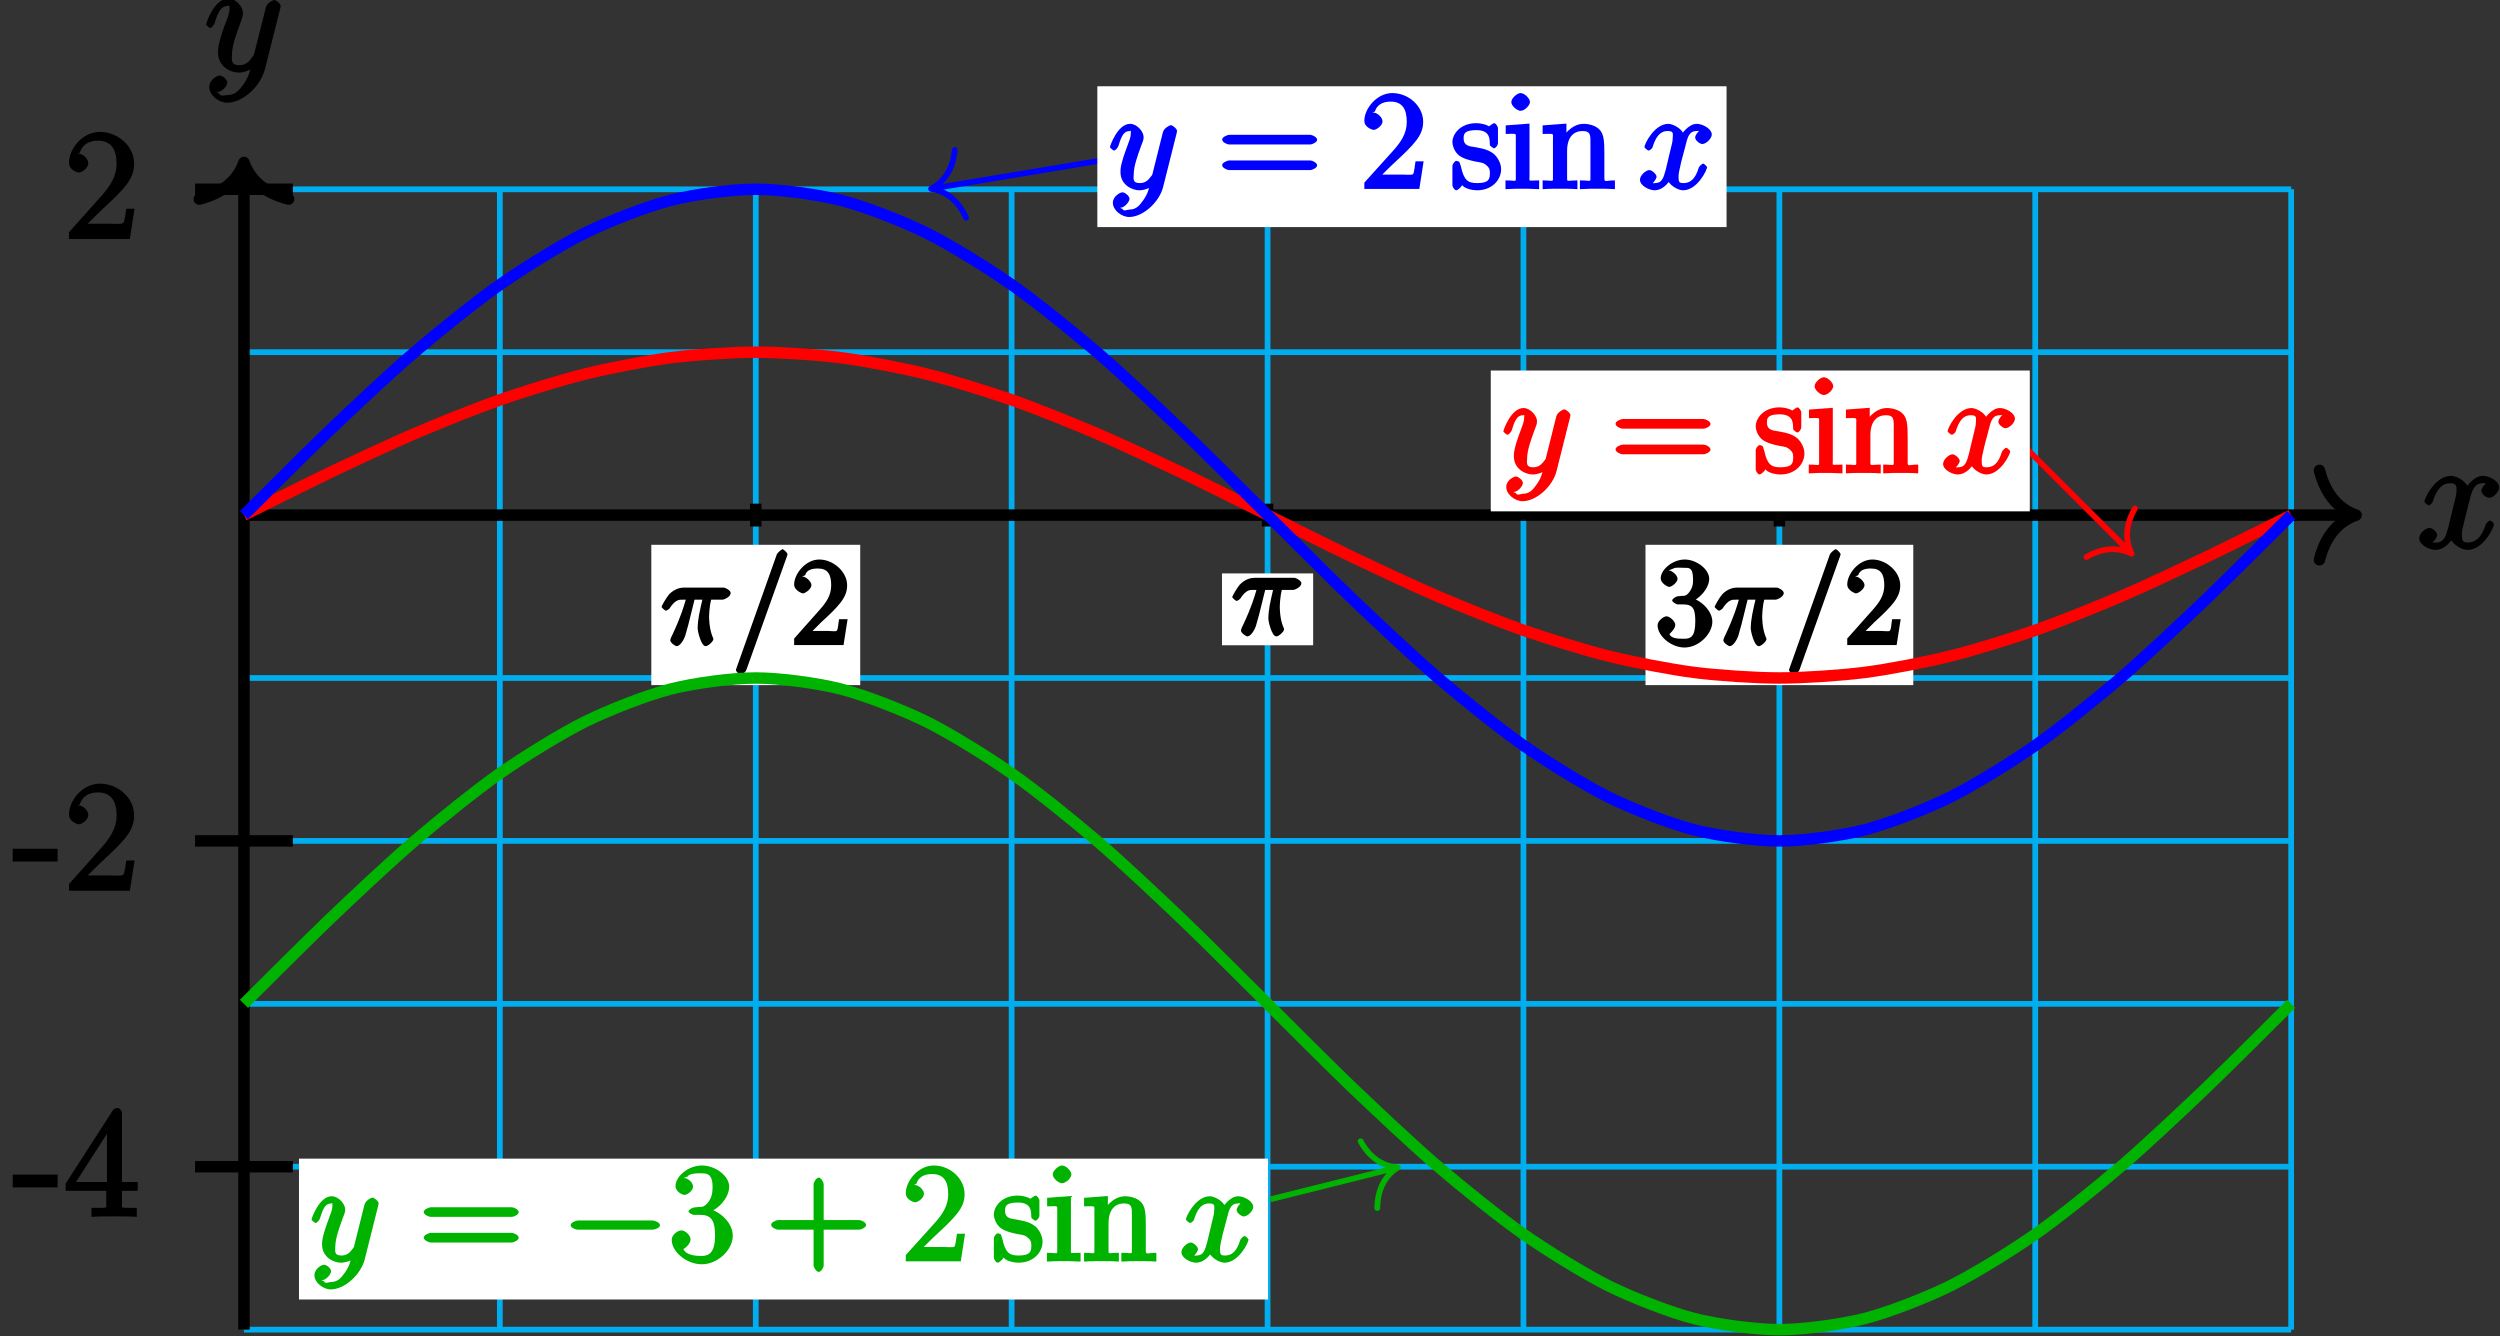<?xml version="1.0" encoding="UTF-8"?>
<svg xmlns="http://www.w3.org/2000/svg" xmlns:xlink="http://www.w3.org/1999/xlink" width="174pt" height="93pt" viewBox="0 0 174 93" version="1.1">
<rect x="0" y="0" width="174" height="93" fill="#333333" stroke="none"/>
<defs>
<g>
<symbol overflow="visible" id="glyph0-0">
<path style="stroke:none;" d=""/>
</symbol>
<symbol overflow="visible" id="glyph0-1">
<path style="stroke:none;" d="M 5.109 -4.688 C 4.766 -4.625 4.453 -4.219 4.453 -4.016 C 4.453 -3.75 4.828 -3.516 4.984 -3.516 C 5.312 -3.516 5.688 -3.953 5.688 -4.234 C 5.688 -4.688 5.016 -5.047 4.562 -5.047 C 3.906 -5.047 3.375 -4.25 3.266 -4.047 L 3.609 -4.047 C 3.359 -4.859 2.531 -5.047 2.344 -5.047 C 1.234 -5.047 0.484 -3.484 0.484 -3.25 C 0.484 -3.203 0.703 -3 0.781 -3 C 0.859 -3 1 -3.109 1.062 -3.234 C 1.438 -4.453 1.984 -4.531 2.297 -4.531 C 2.781 -4.531 2.719 -4.234 2.719 -3.969 C 2.719 -3.734 2.641 -3.484 2.516 -2.969 L 2.156 -1.5 C 1.984 -0.844 1.859 -0.406 1.281 -0.406 C 1.234 -0.406 1.078 -0.359 0.844 -0.5 L 0.734 -0.25 C 1.125 -0.328 1.375 -0.797 1.375 -0.922 C 1.375 -1.141 1.047 -1.422 0.844 -1.422 C 0.578 -1.422 0.125 -1.047 0.125 -0.703 C 0.125 -0.25 0.812 0.109 1.266 0.109 C 1.781 0.109 2.266 -0.344 2.5 -0.781 L 2.203 -0.891 C 2.375 -0.266 3.094 0.109 3.484 0.109 C 4.594 0.109 5.328 -1.453 5.328 -1.688 C 5.328 -1.75 5.125 -1.938 5.062 -1.938 C 4.969 -1.938 4.781 -1.734 4.75 -1.641 C 4.453 -0.703 4 -0.406 3.516 -0.406 C 3.141 -0.406 3.094 -0.531 3.094 -0.984 C 3.094 -1.219 3.141 -1.391 3.312 -2.094 L 3.688 -3.562 C 3.859 -4.203 4.062 -4.531 4.547 -4.531 C 4.578 -4.531 4.75 -4.578 4.969 -4.438 Z M 5.109 -4.688 "/>
</symbol>
<symbol overflow="visible" id="glyph0-2">
<path style="stroke:none;" d="M 2.703 0.953 C 2.406 1.359 2.125 1.672 1.594 1.672 C 1.469 1.672 1.109 1.812 1.016 1.547 C 0.812 1.469 0.875 1.469 0.891 1.469 C 1.219 1.469 1.594 1.047 1.594 0.797 C 1.594 0.547 1.234 0.312 1.062 0.312 C 0.891 0.312 0.344 0.594 0.344 1.125 C 0.344 1.672 0.984 2.203 1.594 2.203 C 2.672 2.203 3.922 1.062 4.219 -0.141 L 5.281 -4.344 C 5.281 -4.391 5.312 -4.453 5.312 -4.516 C 5.312 -4.688 5.016 -4.938 4.859 -4.938 C 4.766 -4.938 4.359 -4.75 4.281 -4.422 L 3.484 -1.266 C 3.422 -1.062 3.469 -1.156 3.375 -1.031 C 3.172 -0.734 2.938 -0.406 2.422 -0.406 C 1.812 -0.406 1.922 -0.844 1.922 -1.141 C 1.922 -1.75 2.219 -2.578 2.516 -3.359 C 2.625 -3.672 2.688 -3.828 2.688 -4.031 C 2.688 -4.484 2.203 -5.047 1.672 -5.047 C 0.688 -5.047 0.125 -3.344 0.125 -3.25 C 0.125 -3.203 0.328 -3 0.406 -3 C 0.5 -3 0.672 -3.203 0.719 -3.344 C 0.984 -4.25 1.234 -4.531 1.641 -4.531 C 1.75 -4.531 1.75 -4.688 1.75 -4.328 C 1.75 -4.047 1.641 -3.734 1.469 -3.328 C 0.953 -1.922 0.953 -1.562 0.953 -1.297 C 0.953 -0.281 1.859 0.109 2.391 0.109 C 2.703 0.109 3.203 -0.031 3.469 -0.312 L 3.297 -0.484 C 3.141 0.109 3.078 0.422 2.703 0.953 Z M 2.703 0.953 "/>
</symbol>
<symbol overflow="visible" id="glyph1-0">
<path style="stroke:none;" d=""/>
</symbol>
<symbol overflow="visible" id="glyph1-1">
<path style="stroke:none;" d="M 3.078 -2.188 L 3.078 -2.922 L -0.047 -2.922 L -0.047 -2.031 L 3.078 -2.031 Z M 3.078 -2.188 "/>
</symbol>
<symbol overflow="visible" id="glyph1-2">
<path style="stroke:none;" d="M 4.047 -7.156 C 4.047 -7.359 3.891 -7.562 3.734 -7.562 C 3.656 -7.562 3.484 -7.531 3.406 -7.391 L 0.125 -2.297 L 0.125 -1.797 L 2.953 -1.797 L 2.953 -0.969 C 2.953 -0.578 3.094 -0.609 2.312 -0.609 L 1.922 -0.609 L 1.922 0.016 C 2.344 -0.016 3.203 -0.016 3.5 -0.016 C 3.797 -0.016 4.656 -0.016 5.078 0.016 L 5.078 -0.609 L 4.688 -0.609 C 3.922 -0.609 4.047 -0.578 4.047 -0.969 L 4.047 -1.797 L 5.141 -1.797 L 5.141 -2.406 L 4.047 -2.406 Z M 3 -6.312 L 3 -2.406 L 0.844 -2.406 L 3.297 -6.219 Z M 3 -6.312 "/>
</symbol>
<symbol overflow="visible" id="glyph1-3">
<path style="stroke:none;" d="M 4.734 -2.109 L 4.344 -2.109 C 4.297 -1.781 4.25 -1.297 4.141 -1.125 C 4.062 -1.016 3.578 -1.062 3.266 -1.062 L 1.266 -1.062 L 1.391 -0.812 C 1.672 -1.062 2.344 -1.75 2.609 -2 C 4.25 -3.516 4.891 -4.172 4.891 -5.25 C 4.891 -6.484 3.75 -7.453 2.516 -7.453 C 1.266 -7.453 0.359 -6.25 0.359 -5.312 C 0.359 -4.766 1 -4.625 1.031 -4.625 C 1.266 -4.625 1.703 -4.938 1.703 -5.281 C 1.703 -5.578 1.328 -5.938 1.031 -5.938 C 0.938 -5.938 0.922 -5.938 1.109 -6 C 1.25 -6.5 1.672 -6.844 2.375 -6.844 C 3.281 -6.844 3.672 -6.234 3.672 -5.25 C 3.672 -4.328 3.188 -3.641 2.578 -2.953 L 0.359 -0.469 L 0.359 0 L 4.594 0 L 4.922 -2.109 Z M 4.734 -2.109 "/>
</symbol>
<symbol overflow="visible" id="glyph2-0">
<path style="stroke:none;" d=""/>
</symbol>
<symbol overflow="visible" id="glyph2-1">
<path style="stroke:none;" d="M 2.172 -3.156 L 2.859 -3.156 C 2.688 -2.406 2.531 -1.797 2.531 -1.125 C 2.531 -1.016 2.75 0.078 3.094 0.078 C 3.266 0.078 3.625 -0.266 3.625 -0.406 C 3.625 -0.453 3.625 -0.469 3.562 -0.594 C 3.328 -1.172 3.328 -1.891 3.328 -1.953 C 3.328 -2 3.328 -2.594 3.469 -3.156 L 4.25 -3.156 C 4.359 -3.156 4.828 -3.344 4.828 -3.625 C 4.828 -3.797 4.469 -4 4.328 -4 L 1.562 -4 C 1.375 -4 0.938 -3.938 0.547 -3.531 C 0.328 -3.281 0.016 -2.703 0.016 -2.656 C 0.016 -2.609 0.266 -2.391 0.312 -2.391 C 0.375 -2.391 0.516 -2.484 0.562 -2.531 C 1 -3.219 1.297 -3.156 1.5 -3.156 L 1.703 -3.156 C 1.578 -2.719 1.375 -2 0.781 -0.734 C 0.672 -0.531 0.625 -0.375 0.625 -0.328 C 0.625 -0.156 0.984 0.078 1.062 0.078 C 1.297 0.078 1.562 -0.328 1.672 -0.672 C 1.797 -1.109 1.797 -1.125 1.891 -1.453 L 2.312 -3.156 Z M 2.172 -3.156 "/>
</symbol>
<symbol overflow="visible" id="glyph2-2">
<path style="stroke:none;" d="M 3.797 -6.156 C 3.797 -6.172 3.844 -6.297 3.844 -6.312 C 3.844 -6.422 3.562 -6.672 3.5 -6.672 C 3.453 -6.672 3.172 -6.469 3.094 -6.297 L 0.297 1.594 C 0.297 1.594 0.25 1.719 0.25 1.734 C 0.25 1.844 0.531 2.094 0.609 2.094 C 0.656 2.094 0.922 1.891 0.984 1.719 Z M 3.797 -6.156 "/>
</symbol>
<symbol overflow="visible" id="glyph3-0">
<path style="stroke:none;" d=""/>
</symbol>
<symbol overflow="visible" id="glyph3-1">
<path style="stroke:none;" d="M 3.688 -1.797 L 3.328 -1.797 C 3.266 -1.453 3.266 -1.125 3.172 -1 C 3.109 -0.922 2.781 -0.984 2.531 -0.984 L 0.984 -0.984 L 1.125 -0.656 C 1.359 -0.844 1.875 -1.375 2.078 -1.578 C 3.359 -2.75 3.891 -3.328 3.891 -4.156 C 3.891 -5.109 2.922 -5.953 1.953 -5.953 C 0.984 -5.953 0.203 -4.938 0.203 -4.219 C 0.203 -3.781 0.781 -3.594 0.797 -3.594 C 0.984 -3.594 1.406 -3.906 1.406 -4.172 C 1.406 -4.406 1.031 -4.766 0.797 -4.766 C 0.734 -4.766 0.719 -4.766 0.969 -4.859 C 1.047 -5.141 1.297 -5.328 1.844 -5.328 C 2.547 -5.328 2.781 -4.922 2.781 -4.156 C 2.781 -3.438 2.422 -2.953 1.953 -2.422 L 0.203 -0.453 L 0.203 0 L 3.641 0 L 3.922 -1.797 Z M 3.688 -1.797 "/>
</symbol>
<symbol overflow="visible" id="glyph3-2">
<path style="stroke:none;" d="M 1.547 -3.391 C 1.406 -3.391 1.156 -3.188 1.156 -3.109 C 1.156 -3.016 1.406 -2.828 1.562 -2.828 L 1.938 -2.828 C 2.656 -2.828 2.766 -2.438 2.766 -1.641 C 2.766 -0.531 2.406 -0.438 2 -0.438 C 1.594 -0.438 1.109 -0.438 0.969 -0.75 C 0.922 -0.75 1.375 -1.094 1.375 -1.406 C 1.375 -1.641 1 -2 0.766 -2 C 0.562 -2 0.141 -1.688 0.141 -1.375 C 0.141 -0.625 1.094 0.172 2.016 0.172 C 3.016 0.172 3.953 -0.781 3.953 -1.625 C 3.953 -2.391 3.125 -3.188 2.328 -3.328 L 2.328 -2.953 C 3.062 -3.156 3.734 -3.969 3.734 -4.609 C 3.734 -5.281 2.844 -5.953 2.031 -5.953 C 1.188 -5.953 0.359 -5.25 0.359 -4.641 C 0.359 -4.312 0.828 -4.047 0.953 -4.047 C 1.125 -4.047 1.531 -4.359 1.531 -4.609 C 1.531 -4.875 1.125 -5.188 0.953 -5.188 C 0.891 -5.188 0.875 -5.188 1.25 -5.328 C 1.312 -5.422 1.953 -5.375 2 -5.375 C 2.281 -5.375 2.609 -5.438 2.609 -4.609 C 2.609 -4.453 2.641 -4.125 2.406 -3.766 C 2.156 -3.391 2.016 -3.422 1.797 -3.422 Z M 1.547 -3.391 "/>
</symbol>
<symbol overflow="visible" id="glyph4-0">
<path style="stroke:none;" d=""/>
</symbol>
<symbol overflow="visible" id="glyph4-1">
<path style="stroke:none;" d="M 2.391 0.797 C 2.125 1.172 1.891 1.438 1.422 1.438 C 1.297 1.438 1.016 1.594 0.953 1.391 C 0.734 1.312 0.781 1.312 0.797 1.312 C 1.078 1.312 1.438 0.906 1.438 0.688 C 1.438 0.469 1.094 0.234 0.953 0.234 C 0.797 0.234 0.281 0.5 0.281 0.969 C 0.281 1.469 0.875 1.953 1.422 1.953 C 2.375 1.953 3.516 0.922 3.781 -0.141 L 4.719 -3.875 C 4.719 -3.922 4.75 -3.984 4.75 -4.031 C 4.75 -4.172 4.453 -4.438 4.312 -4.438 C 4.234 -4.438 3.844 -4.234 3.766 -3.953 L 3.062 -1.141 C 3.016 -0.969 3.062 -1.062 3 -0.953 C 2.797 -0.688 2.609 -0.406 2.156 -0.406 C 1.609 -0.406 1.734 -0.781 1.734 -1.031 C 1.734 -1.578 2 -2.312 2.25 -3 C 2.359 -3.281 2.422 -3.406 2.422 -3.609 C 2.422 -4 1.953 -4.531 1.484 -4.531 C 0.609 -4.531 0.078 -2.984 0.078 -2.906 C 0.078 -2.875 0.297 -2.672 0.359 -2.672 C 0.453 -2.672 0.625 -2.859 0.672 -3 C 0.906 -3.797 1.094 -4.031 1.469 -4.031 C 1.547 -4.031 1.531 -4.172 1.531 -3.859 C 1.531 -3.609 1.422 -3.344 1.281 -2.969 C 0.812 -1.719 0.812 -1.406 0.812 -1.172 C 0.812 -0.266 1.641 0.094 2.125 0.094 C 2.406 0.094 2.859 -0.031 3.078 -0.266 L 2.891 -0.438 C 2.766 0.078 2.719 0.328 2.391 0.797 Z M 2.391 0.797 "/>
</symbol>
<symbol overflow="visible" id="glyph4-2">
<path style="stroke:none;" d="M 4.531 -4.219 C 4.234 -4.156 3.938 -3.766 3.938 -3.578 C 3.938 -3.359 4.297 -3.125 4.422 -3.125 C 4.719 -3.125 5.094 -3.531 5.094 -3.781 C 5.094 -4.188 4.453 -4.531 4.047 -4.531 C 3.469 -4.531 2.969 -3.797 2.875 -3.609 L 3.234 -3.609 C 3.016 -4.328 2.25 -4.531 2.078 -4.531 C 1.094 -4.531 0.406 -3.125 0.406 -2.906 C 0.406 -2.875 0.625 -2.672 0.688 -2.672 C 0.766 -2.672 0.906 -2.766 0.969 -2.891 C 1.297 -3.984 1.766 -4.031 2.047 -4.031 C 2.484 -4.031 2.375 -3.781 2.375 -3.547 C 2.375 -3.344 2.328 -3.125 2.203 -2.656 L 1.891 -1.344 C 1.734 -0.781 1.641 -0.406 1.141 -0.406 C 1.094 -0.406 0.969 -0.359 0.766 -0.484 L 0.656 -0.219 C 1 -0.281 1.25 -0.734 1.25 -0.844 C 1.25 -1.031 0.922 -1.312 0.75 -1.312 C 0.516 -1.312 0.094 -0.953 0.094 -0.641 C 0.094 -0.234 0.719 0.094 1.125 0.094 C 1.594 0.094 2.031 -0.312 2.234 -0.703 L 1.938 -0.812 C 2.078 -0.25 2.75 0.094 3.094 0.094 C 4.078 0.094 4.766 -1.312 4.766 -1.516 C 4.766 -1.562 4.547 -1.766 4.5 -1.766 C 4.406 -1.766 4.219 -1.562 4.188 -1.484 C 3.938 -0.641 3.562 -0.406 3.125 -0.406 C 2.797 -0.406 2.781 -0.5 2.781 -0.891 C 2.781 -1.094 2.828 -1.25 2.969 -1.891 L 3.312 -3.188 C 3.453 -3.766 3.609 -4.031 4.047 -4.031 C 4.062 -4.031 4.203 -4.078 4.406 -3.953 Z M 4.531 -4.219 "/>
</symbol>
<symbol overflow="visible" id="glyph5-0">
<path style="stroke:none;" d=""/>
</symbol>
<symbol overflow="visible" id="glyph5-1">
<path style="stroke:none;" d="M 6.453 -3.094 C 6.594 -3.094 6.938 -3.25 6.938 -3.422 C 6.938 -3.609 6.594 -3.766 6.453 -3.766 L 0.828 -3.766 C 0.688 -3.766 0.328 -3.609 0.328 -3.438 C 0.328 -3.25 0.672 -3.094 0.828 -3.094 Z M 6.453 -1.312 C 6.594 -1.312 6.938 -1.469 6.938 -1.641 C 6.938 -1.828 6.594 -1.984 6.453 -1.984 L 0.828 -1.984 C 0.688 -1.984 0.328 -1.828 0.328 -1.656 C 0.328 -1.469 0.672 -1.312 0.828 -1.312 Z M 6.453 -1.312 "/>
</symbol>
<symbol overflow="visible" id="glyph5-2">
<path style="stroke:none;" d="M 3.312 -4.203 C 3.312 -4.375 3.141 -4.578 3.047 -4.578 C 2.969 -4.578 2.656 -4.328 2.688 -4.359 C 2.531 -4.469 2.125 -4.578 1.812 -4.578 C 0.656 -4.578 0.141 -3.781 0.141 -3.266 C 0.141 -3.156 0.188 -2.719 0.547 -2.375 C 0.859 -2.109 1.312 -2 1.75 -1.906 C 2.281 -1.812 2.281 -1.828 2.516 -1.641 C 2.688 -1.484 2.75 -1.391 2.75 -1.125 C 2.75 -0.703 2.703 -0.406 1.859 -0.406 C 1.219 -0.406 0.938 -0.609 0.734 -1.562 C 0.688 -1.734 0.625 -1.859 0.625 -1.875 C 0.609 -1.906 0.453 -1.953 0.422 -1.953 C 0.312 -1.953 0.141 -1.75 0.141 -1.578 L 0.141 -0.281 C 0.141 -0.109 0.312 0.094 0.406 0.094 C 0.453 0.094 0.578 0.031 0.75 -0.156 C 0.797 -0.234 0.797 -0.25 0.812 -0.266 C 1.062 0.047 1.703 0.094 1.859 0.094 C 2.875 0.094 3.531 -0.609 3.531 -1.375 C 3.531 -1.891 3.172 -2.297 3.078 -2.391 C 2.734 -2.688 2.359 -2.797 1.734 -2.906 C 1.438 -2.969 0.922 -2.938 0.922 -3.516 C 0.922 -3.812 0.953 -4.094 1.812 -4.094 C 2.844 -4.094 2.719 -3.359 2.75 -3.062 C 2.75 -2.984 3 -2.828 3.031 -2.828 C 3.141 -2.828 3.312 -3.031 3.312 -3.203 Z M 3.312 -4.203 "/>
</symbol>
<symbol overflow="visible" id="glyph5-3">
<path style="stroke:none;" d="M 1.844 -6.047 C 1.844 -6.297 1.469 -6.672 1.188 -6.672 C 0.953 -6.672 0.547 -6.312 0.547 -6.047 C 0.547 -5.766 0.969 -5.438 1.188 -5.438 C 1.484 -5.438 1.844 -5.828 1.844 -6.047 Z M 0.156 -4.266 L 0.156 -3.828 C 0.953 -3.828 0.859 -3.938 0.859 -3.469 L 0.859 -0.859 C 0.859 -0.438 0.938 -0.594 0.141 -0.594 L 0.141 0.016 C 0.578 -0.016 1.047 -0.016 1.312 -0.016 C 1.422 -0.016 1.984 -0.016 2.484 0.016 L 2.484 -0.594 C 1.688 -0.594 1.812 -0.484 1.812 -0.844 L 1.812 -4.547 L 0.156 -4.422 Z M 0.156 -4.266 "/>
</symbol>
<symbol overflow="visible" id="glyph5-4">
<path style="stroke:none;" d="M 4.422 -2.484 C 4.422 -3.359 4.375 -3.75 4.156 -4.047 C 3.875 -4.422 3.312 -4.531 2.984 -4.531 C 2.062 -4.531 1.516 -3.578 1.5 -3.547 L 1.781 -3.547 L 1.781 -4.547 L 0.125 -4.422 L 0.125 -3.828 C 0.953 -3.828 0.844 -3.922 0.844 -3.453 L 0.844 -0.859 C 0.844 -0.438 0.922 -0.594 0.125 -0.594 L 0.125 0.016 C 0.547 -0.016 1.078 -0.016 1.344 -0.016 C 1.609 -0.016 2.125 -0.016 2.547 0.016 L 2.547 -0.594 C 1.766 -0.594 1.828 -0.438 1.828 -0.859 L 1.828 -2.641 C 1.828 -3.641 2.312 -4.031 2.906 -4.031 C 3.5 -4.031 3.453 -3.688 3.453 -3.109 L 3.453 -0.859 C 3.453 -0.438 3.531 -0.594 2.719 -0.594 L 2.719 0.016 C 3.156 -0.016 3.672 -0.016 3.938 -0.016 C 4.219 -0.016 4.734 -0.016 5.156 0.016 L 5.156 -0.594 C 4.5 -0.594 4.438 -0.438 4.422 -0.719 Z M 4.422 -2.484 "/>
</symbol>
<symbol overflow="visible" id="glyph5-5">
<path style="stroke:none;" d="M 4.203 -1.922 L 3.844 -1.922 C 3.781 -1.594 3.766 -1.188 3.672 -1.031 C 3.609 -0.953 3.188 -1 2.891 -1 L 1.125 -1 L 1.25 -0.734 C 1.5 -0.953 2.078 -1.562 2.328 -1.781 C 3.781 -3.125 4.375 -3.734 4.375 -4.672 C 4.375 -5.781 3.344 -6.672 2.234 -6.672 C 1.125 -6.672 0.281 -5.562 0.281 -4.75 C 0.281 -4.25 0.891 -4.109 0.922 -4.109 C 1.125 -4.109 1.547 -4.406 1.547 -4.703 C 1.547 -4.969 1.188 -5.312 0.922 -5.312 C 0.828 -5.312 0.812 -5.312 1.016 -5.391 C 1.141 -5.797 1.484 -6.078 2.109 -6.078 C 2.922 -6.078 3.234 -5.562 3.234 -4.672 C 3.234 -3.859 2.828 -3.266 2.281 -2.656 L 0.281 -0.438 L 0.281 0 L 4.109 0 L 4.406 -1.922 Z M 4.203 -1.922 "/>
</symbol>
<symbol overflow="visible" id="glyph5-6">
<path style="stroke:none;" d="M 1.766 -3.75 C 1.594 -3.734 1.375 -3.562 1.375 -3.484 C 1.375 -3.391 1.609 -3.234 1.781 -3.234 L 2.219 -3.234 C 3.031 -3.234 3.219 -2.719 3.219 -1.797 C 3.219 -0.547 2.75 -0.375 2.281 -0.375 C 1.812 -0.375 1.203 -0.438 1.016 -0.859 C 1.062 -0.859 1.516 -1.188 1.516 -1.531 C 1.516 -1.812 1.141 -2.156 0.875 -2.156 C 0.641 -2.156 0.203 -1.859 0.203 -1.5 C 0.203 -0.656 1.25 0.203 2.297 0.203 C 3.438 0.203 4.453 -0.828 4.453 -1.781 C 4.453 -2.672 3.578 -3.516 2.656 -3.688 L 2.656 -3.359 C 3.484 -3.609 4.203 -4.453 4.203 -5.203 C 4.203 -5.953 3.234 -6.672 2.312 -6.672 C 1.359 -6.672 0.469 -5.922 0.469 -5.234 C 0.469 -4.844 0.953 -4.625 1.094 -4.625 C 1.297 -4.625 1.688 -4.922 1.688 -5.203 C 1.688 -5.516 1.297 -5.797 1.078 -5.797 C 1.016 -5.797 1 -5.797 1.312 -5.906 C 1.453 -6.172 2.234 -6.125 2.281 -6.125 C 2.594 -6.125 3.047 -6.141 3.047 -5.203 C 3.047 -5.016 3.062 -4.594 2.797 -4.188 C 2.5 -3.766 2.297 -3.781 2.047 -3.781 Z M 1.766 -3.75 "/>
</symbol>
<symbol overflow="visible" id="glyph5-7">
<path style="stroke:none;" d="M 3.812 -2.203 L 6.453 -2.203 C 6.594 -2.203 6.938 -2.359 6.938 -2.531 C 6.938 -2.719 6.594 -2.875 6.453 -2.875 L 3.984 -2.875 L 3.984 -5.359 C 3.984 -5.484 3.812 -5.828 3.641 -5.828 C 3.469 -5.828 3.281 -5.5 3.281 -5.359 L 3.281 -2.875 L 0.828 -2.875 C 0.688 -2.875 0.328 -2.719 0.328 -2.547 C 0.328 -2.359 0.672 -2.203 0.828 -2.203 L 3.281 -2.203 L 3.281 0.281 C 3.281 0.406 3.469 0.734 3.641 0.734 C 3.812 0.734 3.984 0.422 3.984 0.281 L 3.984 -2.203 Z M 3.812 -2.203 "/>
</symbol>
<symbol overflow="visible" id="glyph6-0">
<path style="stroke:none;" d=""/>
</symbol>
<symbol overflow="visible" id="glyph6-1">
<path style="stroke:none;" d="M 6.297 -2.203 C 6.469 -2.203 6.828 -2.328 6.828 -2.516 C 6.828 -2.703 6.469 -2.844 6.297 -2.844 L 1.125 -2.844 C 0.969 -2.844 0.609 -2.703 0.609 -2.516 C 0.609 -2.328 0.969 -2.203 1.125 -2.203 Z M 6.297 -2.203 "/>
</symbol>
</g>
</defs>
<g id="surface1">
<path style="fill:none;stroke-width:0.399;stroke-linecap:butt;stroke-linejoin:miter;stroke:rgb(0%,67.839%,93.729%);stroke-opacity:1;stroke-miterlimit:10;" d="M 0 -56.693 L 142.489 -56.693 M 0 -45.353 L 142.489 -45.353 M 0 -34.017 L 142.489 -34.017 M 0 -22.677 L 142.489 -22.677 M 0 -11.338 L 142.489 -11.338 M 0 -0.002 L 142.489 -0.002 M 0 11.338 L 142.489 11.338 M 0 22.674 L 142.489 22.674 M 0 -56.693 L 0 22.678 M 17.809 -56.693 L 17.809 22.678 M 35.622 -56.693 L 35.622 22.678 M 53.43 -56.693 L 53.43 22.678 M 71.243 -56.693 L 71.243 22.678 M 89.051 -56.693 L 89.051 22.678 M 106.864 -56.693 L 106.864 22.678 M 124.672 -56.693 L 124.672 22.678 M 142.485 -56.693 L 142.485 22.678 " transform="matrix(1,0,0,-1,16.98,35.85)"/>
<path style="fill:none;stroke-width:0.797;stroke-linecap:butt;stroke-linejoin:miter;stroke:rgb(0%,0%,0%);stroke-opacity:1;stroke-miterlimit:10;" d="M 0 -0.002 L 146.606 -0.002 " transform="matrix(1,0,0,-1,16.98,35.85)"/>
<path style="fill:none;stroke-width:0.797;stroke-linecap:round;stroke-linejoin:round;stroke:rgb(0%,0%,0%);stroke-opacity:1;stroke-miterlimit:10;" d="M -2.552 3.112 C -2.083 1.245 -1.048 0.362 -0.001 -0.002 C -1.048 -0.365 -2.083 -1.244 -2.552 -3.111 " transform="matrix(1,0,0,-1,163.985,35.85)"/>
<g style="fill:rgb(0%,0%,0%);fill-opacity:1;">
  <use xlink:href="#glyph0-1" x="168.252" y="38.165"/>
</g>
<path style="fill:none;stroke-width:0.797;stroke-linecap:butt;stroke-linejoin:miter;stroke:rgb(0%,0%,0%);stroke-opacity:1;stroke-miterlimit:10;" d="M 0 -56.693 L 0 24.147 " transform="matrix(1,0,0,-1,16.98,35.85)"/>
<path style="fill:none;stroke-width:0.797;stroke-linecap:round;stroke-linejoin:round;stroke:rgb(0%,0%,0%);stroke-opacity:1;stroke-miterlimit:10;" d="M -2.552 3.113 C -2.083 1.246 -1.048 0.363 -0.001 -0 C -1.048 -0.364 -2.083 -1.243 -2.552 -3.11 " transform="matrix(0,-1,-1,0,16.98,11.304)"/>
<g style="fill:rgb(0%,0%,0%);fill-opacity:1;">
  <use xlink:href="#glyph0-2" x="14.222" y="4.945"/>
</g>
<path style="fill:none;stroke-width:0.797;stroke-linecap:butt;stroke-linejoin:miter;stroke:rgb(0%,0%,0%);stroke-opacity:1;stroke-miterlimit:10;" d="M 3.403 -45.353 L -3.402 -45.353 " transform="matrix(1,0,0,-1,16.98,35.85)"/>
<g style="fill:rgb(0%,0%,0%);fill-opacity:1;">
  <use xlink:href="#glyph1-1" x="0.932" y="84.675"/>
  <use xlink:href="#glyph1-2" x="4.444" y="84.675"/>
</g>
<path style="fill:none;stroke-width:0.797;stroke-linecap:butt;stroke-linejoin:miter;stroke:rgb(0%,0%,0%);stroke-opacity:1;stroke-miterlimit:10;" d="M 3.403 -22.677 L -3.402 -22.677 " transform="matrix(1,0,0,-1,16.98,35.85)"/>
<g style="fill:rgb(0%,0%,0%);fill-opacity:1;">
  <use xlink:href="#glyph1-1" x="0.932" y="61.995"/>
  <use xlink:href="#glyph1-3" x="4.444" y="61.995"/>
</g>
<path style="fill:none;stroke-width:0.797;stroke-linecap:butt;stroke-linejoin:miter;stroke:rgb(0%,0%,0%);stroke-opacity:1;stroke-miterlimit:10;" d="M 3.403 22.678 L -3.402 22.678 " transform="matrix(1,0,0,-1,16.98,35.85)"/>
<g style="fill:rgb(0%,0%,0%);fill-opacity:1;">
  <use xlink:href="#glyph1-3" x="4.442" y="16.635"/>
</g>
<path style="fill:none;stroke-width:0.797;stroke-linecap:butt;stroke-linejoin:miter;stroke:rgb(0%,0%,0%);stroke-opacity:1;stroke-miterlimit:10;" d="M 35.622 0.795 L 35.622 -0.795 " transform="matrix(1,0,0,-1,16.98,35.85)"/>
<path style=" stroke:none;fill-rule:nonzero;fill:rgb(100%,100%,100%);fill-opacity:1;" d="M 59.871 37.918 L 45.332 37.918 L 45.332 47.684 L 59.871 47.684 Z M 59.871 37.918 "/>
<g style="fill:rgb(0%,0%,0%);fill-opacity:1;">
  <use xlink:href="#glyph2-1" x="46.026" y="44.895"/>
</g>
<g style="fill:rgb(0%,0%,0%);fill-opacity:1;">
  <use xlink:href="#glyph2-2" x="50.967" y="44.895"/>
</g>
<g style="fill:rgb(0%,0%,0%);fill-opacity:1;">
  <use xlink:href="#glyph3-1" x="55.07" y="44.895"/>
</g>
<path style="fill:none;stroke-width:0.797;stroke-linecap:butt;stroke-linejoin:miter;stroke:rgb(0%,0%,0%);stroke-opacity:1;stroke-miterlimit:10;" d="M 71.243 0.795 L 71.243 -0.795 " transform="matrix(1,0,0,-1,16.98,35.85)"/>
<path style=" stroke:none;fill-rule:nonzero;fill:rgb(100%,100%,100%);fill-opacity:1;" d="M 91.395 39.91 L 85.051 39.91 L 85.051 44.91 L 91.395 44.91 Z M 91.395 39.91 "/>
<g style="fill:rgb(0%,0%,0%);fill-opacity:1;">
  <use xlink:href="#glyph2-1" x="85.746" y="44.215"/>
</g>
<path style="fill:none;stroke-width:0.797;stroke-linecap:butt;stroke-linejoin:miter;stroke:rgb(0%,0%,0%);stroke-opacity:1;stroke-miterlimit:10;" d="M 106.864 0.795 L 106.864 -0.795 " transform="matrix(1,0,0,-1,16.98,35.85)"/>
<path style=" stroke:none;fill-rule:nonzero;fill:rgb(100%,100%,100%);fill-opacity:1;" d="M 133.164 37.918 L 114.527 37.918 L 114.527 47.684 L 133.164 47.684 Z M 133.164 37.918 "/>
<g style="fill:rgb(0%,0%,0%);fill-opacity:1;">
  <use xlink:href="#glyph3-2" x="115.226" y="44.895"/>
</g>
<g style="fill:rgb(0%,0%,0%);fill-opacity:1;">
  <use xlink:href="#glyph2-1" x="119.321" y="44.895"/>
</g>
<g style="fill:rgb(0%,0%,0%);fill-opacity:1;">
  <use xlink:href="#glyph2-2" x="124.262" y="44.895"/>
</g>
<g style="fill:rgb(0%,0%,0%);fill-opacity:1;">
  <use xlink:href="#glyph3-1" x="128.365" y="44.895"/>
</g>
<path style="fill:none;stroke-width:0.797;stroke-linecap:butt;stroke-linejoin:miter;stroke:rgb(100%,0%,0%);stroke-opacity:1;stroke-miterlimit:10;" d="M 0 -0.002 C 0 -0.002 4.29 2.147 5.938 2.936 C 7.582 3.721 10.227 4.963 11.875 5.67 C 13.52 6.373 16.165 7.44 17.809 8.018 C 19.457 8.592 22.098 9.412 23.747 9.819 C 25.395 10.225 28.036 10.741 29.684 10.952 C 31.332 11.162 33.973 11.338 35.622 11.338 C 37.27 11.338 39.911 11.162 41.559 10.952 C 43.204 10.741 45.848 10.225 47.497 9.819 C 49.141 9.412 51.786 8.592 53.43 8.018 C 55.079 7.444 57.723 6.373 59.368 5.67 C 61.016 4.963 63.657 3.721 65.305 2.936 C 66.954 2.147 69.594 0.815 71.243 0.002 C 72.891 -0.814 75.532 -2.146 77.18 -2.935 C 78.829 -3.72 81.469 -4.963 83.118 -5.67 C 84.762 -6.373 87.407 -7.439 89.051 -8.017 C 90.7 -8.591 93.344 -9.412 94.989 -9.818 C 96.637 -10.228 99.278 -10.74 100.926 -10.951 C 102.575 -11.162 105.215 -11.338 106.864 -11.338 C 108.512 -11.338 111.153 -11.162 112.801 -10.951 C 114.45 -10.74 117.09 -10.228 118.739 -9.818 C 120.383 -9.412 123.028 -8.595 124.672 -8.017 C 126.321 -7.443 128.965 -6.377 130.61 -5.67 C 132.258 -4.966 134.899 -3.72 136.547 -2.935 C 138.196 -2.15 142.485 -0.002 142.485 -0.002 " transform="matrix(1,0,0,-1,16.98,35.85)"/>
<path style="fill:none;stroke-width:0.797;stroke-linecap:butt;stroke-linejoin:miter;stroke:rgb(0%,0%,100%);stroke-opacity:1;stroke-miterlimit:10;" d="M 0 -0.002 C 0 -0.002 4.29 4.295 5.938 5.87 C 7.582 7.444 10.227 9.928 11.875 11.338 C 13.52 12.748 16.165 14.881 17.809 16.034 C 19.457 17.186 22.098 18.823 23.747 19.639 C 25.395 20.452 28.036 21.483 29.684 21.905 C 31.332 22.327 33.973 22.678 35.622 22.678 C 37.27 22.678 39.911 22.327 41.559 21.905 C 43.204 21.483 45.848 20.452 47.497 19.639 C 49.141 18.827 51.786 17.186 53.43 16.034 C 55.079 14.885 57.723 12.748 59.368 11.338 C 61.016 9.928 63.657 7.444 65.305 5.87 C 66.954 4.295 69.594 1.631 71.243 0.002 C 72.891 -1.627 75.532 -4.295 77.18 -5.869 C 78.829 -7.439 81.469 -9.927 83.118 -11.338 C 84.762 -12.748 87.407 -14.88 89.051 -16.033 C 90.7 -17.185 93.344 -18.822 94.989 -19.638 C 96.637 -20.451 99.278 -21.482 100.926 -21.904 C 102.575 -22.326 105.215 -22.677 106.864 -22.677 C 108.512 -22.677 111.153 -22.326 112.801 -21.904 C 114.45 -21.482 117.09 -20.455 118.739 -19.638 C 120.383 -18.826 123.028 -17.189 124.672 -16.037 C 126.321 -14.884 128.965 -12.752 130.61 -11.341 C 132.258 -9.931 134.899 -7.443 136.547 -5.873 C 138.196 -4.298 142.485 -0.002 142.485 -0.002 " transform="matrix(1,0,0,-1,16.98,35.85)"/>
<path style="fill:none;stroke-width:0.797;stroke-linecap:butt;stroke-linejoin:miter;stroke:rgb(0%,70%,0%);stroke-opacity:1;stroke-miterlimit:10;" d="M 0 -34.017 C 0 -34.017 4.29 -29.72 5.938 -28.146 C 7.582 -26.572 10.227 -24.087 11.875 -22.677 C 13.52 -21.267 16.165 -19.134 17.809 -17.982 C 19.457 -16.83 22.098 -15.193 23.747 -14.377 C 25.395 -13.564 28.036 -12.533 29.684 -12.111 C 31.332 -11.689 33.973 -11.338 35.622 -11.338 C 37.27 -11.338 39.911 -11.689 41.559 -12.111 C 43.204 -12.533 45.848 -13.564 47.497 -14.377 C 49.141 -15.189 51.786 -16.83 53.43 -17.982 C 55.079 -19.13 57.723 -21.267 59.368 -22.677 C 61.016 -24.087 63.657 -26.572 65.305 -28.146 C 66.954 -29.72 69.594 -32.384 71.243 -34.013 C 72.891 -35.642 75.532 -38.31 77.18 -39.884 C 78.829 -41.455 81.469 -43.943 83.118 -45.353 C 84.762 -46.763 87.407 -48.896 89.051 -50.048 C 90.7 -51.201 93.344 -52.837 94.989 -53.654 C 96.637 -54.466 99.278 -55.498 100.926 -55.92 C 102.575 -56.341 105.215 -56.693 106.864 -56.693 C 108.512 -56.693 111.153 -56.341 112.801 -55.92 C 114.45 -55.498 117.09 -54.47 118.739 -53.654 C 120.383 -52.841 123.028 -51.205 124.672 -50.052 C 126.321 -48.9 128.965 -46.767 130.61 -45.357 C 132.258 -43.947 134.899 -41.459 136.547 -39.888 C 138.196 -38.314 142.485 -34.017 142.485 -34.017 " transform="matrix(1,0,0,-1,16.98,35.85)"/>
<path style="fill:none;stroke-width:0.399;stroke-linecap:butt;stroke-linejoin:miter;stroke:rgb(100%,0%,0%);stroke-opacity:1;stroke-miterlimit:10;" d="M 131.247 -2.552 L 122.457 6.237 " transform="matrix(1,0,0,-1,16.98,35.85)"/>
<path style="fill:none;stroke-width:0.399;stroke-linecap:round;stroke-linejoin:round;stroke:rgb(100%,0%,0%);stroke-opacity:1;stroke-miterlimit:10;" d="M -2.073 2.391 C -1.695 0.958 -0.85 0.278 -0.002 -0.001 C -0.85 -0.28 -1.692 -0.956 -2.073 -2.393 " transform="matrix(0.707,0.707,0.707,-0.707,148.369,38.544)"/>
<path style=" stroke:none;fill-rule:nonzero;fill:rgb(100%,100%,100%);fill-opacity:1;" d="M 141.273 25.789 L 103.758 25.789 L 103.758 35.59 L 141.273 35.59 Z M 141.273 25.789 "/>
<g style="fill:rgb(100%,0%,0%);fill-opacity:1;">
  <use xlink:href="#glyph4-1" x="104.554" y="32.93"/>
</g>
<g style="fill:rgb(100%,0%,0%);fill-opacity:1;">
  <use xlink:href="#glyph5-1" x="112.114" y="32.93"/>
</g>
<g style="fill:rgb(100%,0%,0%);fill-opacity:1;">
  <use xlink:href="#glyph5-2" x="122.057" y="32.93"/>
  <use xlink:href="#glyph5-3" x="125.75" y="32.93"/>
  <use xlink:href="#glyph5-4" x="128.352" y="32.93"/>
</g>
<g style="fill:rgb(100%,0%,0%);fill-opacity:1;">
  <use xlink:href="#glyph4-2" x="135.146" y="32.93"/>
</g>
<path style="fill:none;stroke-width:0.399;stroke-linecap:butt;stroke-linejoin:miter;stroke:rgb(0%,0%,100%);stroke-opacity:1;stroke-miterlimit:10;" d="M 48.016 22.745 L 61.231 24.944 " transform="matrix(1,0,0,-1,16.98,35.85)"/>
<path style="fill:none;stroke-width:0.399;stroke-linecap:round;stroke-linejoin:round;stroke:rgb(0%,0%,100%);stroke-opacity:1;stroke-miterlimit:10;" d="M -2.071 2.391 C -1.693 0.955 -0.848 0.28 -0.001 0.001 C -0.85 -0.277 -1.695 -0.955 -2.073 -2.392 " transform="matrix(-0.987,0.165,0.165,0.987,64.8,13.14)"/>
<path style=" stroke:none;fill-rule:nonzero;fill:rgb(100%,100%,100%);fill-opacity:1;" d="M 120.168 6.004 L 76.375 6.004 L 76.375 15.805 L 120.168 15.805 Z M 120.168 6.004 "/>
<g style="fill:rgb(0%,0%,100%);fill-opacity:1;">
  <use xlink:href="#glyph4-1" x="77.174" y="13.15"/>
</g>
<g style="fill:rgb(0%,0%,100%);fill-opacity:1;">
  <use xlink:href="#glyph5-1" x="84.734" y="13.15"/>
</g>
<g style="fill:rgb(0%,0%,100%);fill-opacity:1;">
  <use xlink:href="#glyph5-5" x="94.677" y="13.15"/>
</g>
<g style="fill:rgb(0%,0%,100%);fill-opacity:1;">
  <use xlink:href="#glyph5-2" x="100.947" y="13.15"/>
  <use xlink:href="#glyph5-3" x="104.641" y="13.15"/>
  <use xlink:href="#glyph5-4" x="107.242" y="13.15"/>
</g>
<g style="fill:rgb(0%,0%,100%);fill-opacity:1;">
  <use xlink:href="#glyph4-2" x="114.046" y="13.15"/>
</g>
<path style="fill:none;stroke-width:0.399;stroke-linecap:butt;stroke-linejoin:miter;stroke:rgb(0%,70%,0%);stroke-opacity:1;stroke-miterlimit:10;" d="M 80.118 -45.451 L 71.434 -47.623 " transform="matrix(1,0,0,-1,16.98,35.85)"/>
<path style="fill:none;stroke-width:0.399;stroke-linecap:round;stroke-linejoin:round;stroke:rgb(0%,70%,0%);stroke-opacity:1;stroke-miterlimit:10;" d="M -2.072 2.393 C -1.692 0.956 -0.849 0.279 0.001 -0.002 C -0.852 -0.279 -1.692 -0.956 -2.071 -2.392 " transform="matrix(0.972,-0.243,-0.243,-0.972,97.292,81.253)"/>
<path style=" stroke:none;fill-rule:nonzero;fill:rgb(100%,100%,100%);fill-opacity:1;" d="M 88.254 80.641 L 20.809 80.641 L 20.809 90.445 L 88.254 90.445 Z M 88.254 80.641 "/>
<g style="fill:rgb(0%,70%,0%);fill-opacity:1;">
  <use xlink:href="#glyph4-1" x="21.604" y="87.79"/>
</g>
<g style="fill:rgb(0%,70%,0%);fill-opacity:1;">
  <use xlink:href="#glyph5-1" x="29.164" y="87.79"/>
</g>
<g style="fill:rgb(0%,70%,0%);fill-opacity:1;">
  <use xlink:href="#glyph6-1" x="39.108" y="87.79"/>
</g>
<g style="fill:rgb(0%,70%,0%);fill-opacity:1;">
  <use xlink:href="#glyph5-6" x="46.548" y="87.79"/>
</g>
<g style="fill:rgb(0%,70%,0%);fill-opacity:1;">
  <use xlink:href="#glyph5-7" x="53.344" y="87.79"/>
</g>
<g style="fill:rgb(0%,70%,0%);fill-opacity:1;">
  <use xlink:href="#glyph5-5" x="62.761" y="87.79"/>
</g>
<g style="fill:rgb(0%,70%,0%);fill-opacity:1;">
  <use xlink:href="#glyph5-2" x="69.031" y="87.79"/>
  <use xlink:href="#glyph5-3" x="72.725" y="87.79"/>
  <use xlink:href="#glyph5-4" x="75.326" y="87.79"/>
</g>
<g style="fill:rgb(0%,70%,0%);fill-opacity:1;">
  <use xlink:href="#glyph4-2" x="82.132" y="87.79"/>
</g>
</g>
</svg>
